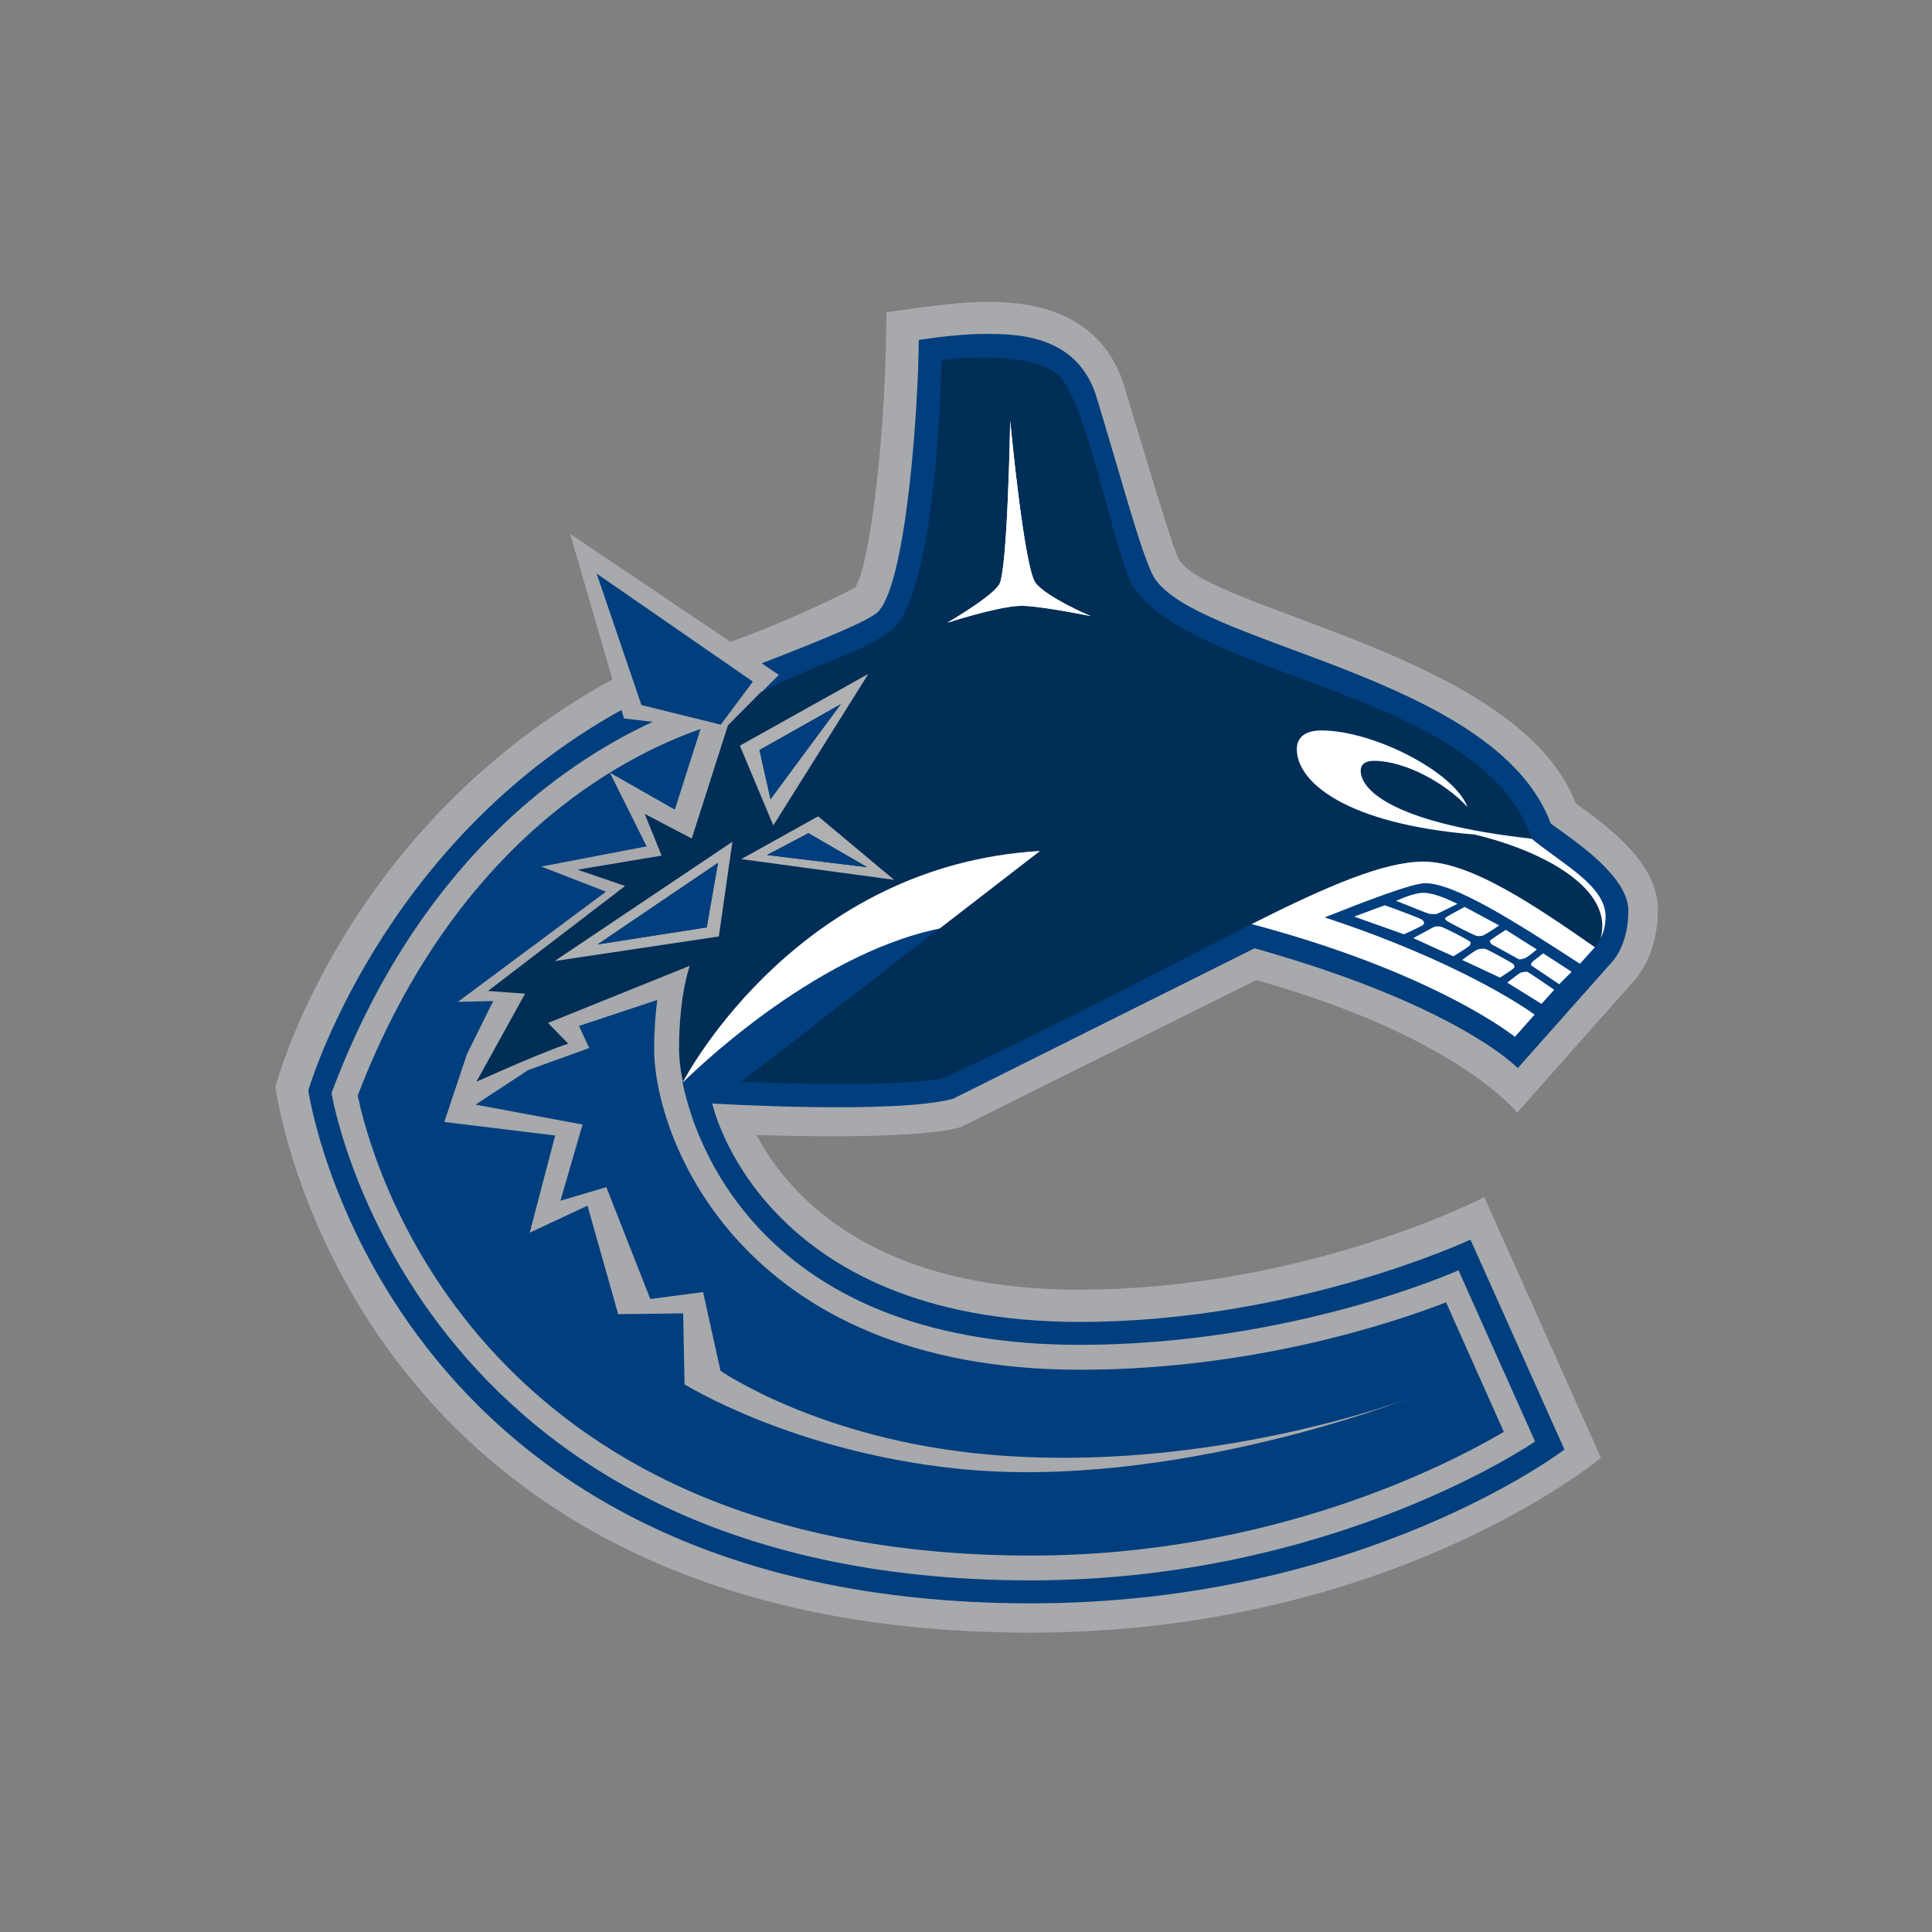 <svg width="512" height="512" viewBox="0 0 512 512" xmlns="http://www.w3.org/2000/svg"><rect x="0" y="0" width="512" height="512" fill="#808080" stroke="none"/><title>vancouver-canucks</title><g fill="none" fill-rule="evenodd"><path d="M254.967 298.523l77.945-38.787c53.33 14.93 69.153 35.128 69.153 35.128l30.548-34.47c1.685-1.755 6.74-7.976 6.74-19.32 0-12.294-12.82-21.734-21.758-28.174-15.164-39.812-99.26-51.375-105.488-65.206-2.125-4.757-14.43-46.25-14.43-46.25C290.35 80 268.737 80 260.607 80c-8.205 0-25.713 2.78-25.713 2.78 0 29.86-4.03 66.304-8.278 72.964 0 0-15.164 7.977-33.038 14.344l-42.49-28.615 11.21 38.568C90.508 219.42 73 288.06 73 288.06s18.46 144.61 199.915 144.61c95.965 0 151.347-46.326 151.347-46.326l-30.914-69.084s-47.177 24.516-107.54 24.516c-55.6 0-77.358-25.907-85.343-40.982 47.104 1.463 54.502-2.27 54.502-2.27z" fill="#A7A9AC"/><path d="M146.988 254.687l47.03-31.615-3.516 25.102-43.514 6.513z" fill="#A7A9AC"/><path d="M204.934 218.754l-8.79-21.15 33.99-19.027-25.2 40.177z" fill="#A7A9AC"/><path d="M216.8 216.34l20.146 16.83-40.583-5.488L216.8 216.34z" fill="#A7A9AC"/><path d="M411.002 218.315c-14.797-40.03-96.55-47.35-105.635-66.157-3.59-7.61-8.278-25.687-15.017-47.715-5.42-15.954-21.39-15.954-29.376-15.954-7.618 0-17.508 1.61-17.508 1.61 0 16.24-3.077 63.59-10.622 71.86-1.905 2.34-15.823 7.97-30.987 13.83l4.542 3.07-4.62 4.61c15.09-7.91 27.69-10.69 35.23-16.98 10.99-11.27 148.42 67.55 140.58 67.55-3.448 0-16.12 4.9-26.67 9.07 35.236 11.56 53.256 24.002 55.674 25.76l-5.2 5.853s-20.88-16.906-69.74-29.86c-21.026 10.54-82.708 1.17-82.708 1.17-33.99 6.954-66.445 39.227-68.056 40.837 4.614 22.688 26.81 69.525 105.194 69.525 56.63 0 100.436-19.76 100.436-19.76l20.294 45.373s-53.185 36.81-133.62 36.81c-164.46 0-185.337-129.167-185.337-129.167 22.71-60.595 60.876-87.16 85.124-98.36l-7.614-.875-.66-2.27c-64.1 35.42-83 100.845-83 100.845S101.2 424.9 273.28 424.9c88.055 0 141.312-40.763 141.312-40.763l-24.906-55.62s-46.518 21.81-103.51 21.81c-84.904 0-97.43-57.888-97.43-57.888s48.348 2.92 63.805-1.25l79.93-39.89c54.138 15.22 69.74 31.76 69.74 31.76l24.76-27.884s4.54-4.247 4.54-13.833c0-8.93-13.403-17.93-20.51-23.053" fill="#003E7E"/><path d="M390.857 221.096c-33.918-2.708-47.104-13.832-47.104-22.613 0-4.172 3.81-4.977 6.447-4.977 13.845 0 35.236 10.978 38.752 20.272-6.08-6.514-16.702-12.222-24.76-12.222-1.758 0-3.516.513-3.516 2.635 0 5.49 9.743 14.06 45.272 18.01-13.626-39.22-88.713-42-105.562-66.59-4.688-6.803-12.453-50.64-20.292-56.57-8.57-6.584-30.62-3.583-30.62-3.583 0 6.074-1.466 59.79-12.6 70.987-7.473 6.293-20.146 9.074-35.237 16.978l-8.717 8.784-9.597 30.003-12.453-6.517 4.468 11.05-22.27 3.734 12.6 4.316-36.334 27.81 9.816.732-12.893 23.343c18.68-8.417 24.32-10.1 24.32-10.1l-5.347-5.49 37.58-15.15s-2.857 7.54-2.857 22.103c0 2.123.293 5.124 1.026 8.71 1.61-3.074 31.2-57.522 94.57-61.254l-79.12 61.18s43.36 1.83 53.99-1.17c33.47-15.51 60.29-30.074 81.31-40.613 20.14-10.1 35.09-16.466 45.34-16.466 12.672 0 30.4 12.297 45.42 22.69 0 0 .95-.807 1.76-2.417 3.66-13.17-15.24-23.27-33.408-27.59" fill="#002E56"/><path d="M180.98 286.814c1.61-1.537 34.063-33.81 68.054-40.763l26.518-20.49c-63.366 3.74-92.96 58.18-94.573 61.26" fill="#FFF"/><path d="M425.507 242.978c0-8.05-10.622-13.466-19.633-20.71-35.602-3.953-45.272-12.515-45.272-18.004 0-2.122 1.832-2.635 3.517-2.635 8.05 0 18.75 5.7 24.76 12.22-3.52-9.3-24.91-20.27-38.76-20.27-2.64 0-6.45.8-6.45 4.97 0 8.78 13.18 19.83 47.1 22.61 18.165 4.31 37.065 14.41 33.402 27.51.733-1.39 1.32-3.293 1.32-5.708" fill="#FFF"/><path d="M358.844 242.904l13.186 4.684c2.418-1.024 5.055-2.342 5.275-2.634.146-.366.146-.66-.367-1.17-.366-.367-6.3-2.563-9.962-3.88l-8.132 3z" fill="#FFF"/><path d="M369.98 238.733c3.515 1.39 8.35 3.366 8.79 3.44.586.073 1.465.146 2.05 0 .44-.147 3.297-1.61 5.422-2.635-2.05-1.025-6.154-2.927-8.937-2.927-2.638-.07-7.326 2.13-7.326 2.13" fill="#FFF"/><path d="M383.02 243.27c-.148.293 0 .44.438.805.513.366 7.4 3.952 7.912 3.952.512.073 1.025.073 1.538-.073.366-.073 2.784-1.61 4.395-2.708l-9.157-4.903c-2.344 1.244-4.908 2.635-5.127 2.927" fill="#FFF"/><path d="M389.538 250.515c.147-.366.22-.585.147-.878-.44-.512-7.253-4.025-7.985-4.098-.806-.08-1.245-.08-1.905.22-.586.29-4.03 2.19-5.274 2.85l10.63 4.83c2.05-1.25 4.18-2.64 4.4-2.93" fill="#FFF"/><path d="M402.578 254.248c.22.073.952-.147 1.685-.366.366-.147 1.978-1.39 3.003-2.27l-8.204-5.195c-1.978 1.244-4.03 2.635-4.25 2.927 0 .074 0 .293.44.88l7.326 4.024z" fill="#FFF"/><path d="M405.948 255.053c-.22.44-.293.658-.147.805.3.22 4.55 3.073 7.4 4.976l3.3-3.293-7.54-4.9c-1.39 1.03-2.85 2.2-3 2.42" fill="#FFF"/><path d="M401.26 256.443c.146-.22.072-.658-.22-.95-.44-.44-6.96-3.953-7.473-4.026-.586-.147-1.538 0-2.124.22-.293.072-2.198 1.39-3.956 2.707l10.036 4.684c1.685-1.098 3.59-2.342 3.736-2.635" fill="#FFF"/><path d="M403.017 257.76c-.293.074-2.197 1.537-3.59 2.635l9.085 5.635 3.37-3.732c-2.784-1.903-6.74-4.61-7.106-4.757-.367-.07-1.32.08-1.76.22" fill="#FFF"/><path d="M214.237 220.803l15.53 9.002-26.445-3.22 10.915-5.782zm2.564-4.464l-20.36 11.34 40.51 5.49-20.14-16.84z" fill="#AEB0B2"/><path d="M187.28 245.76l-28.864 4.463 31.867-21.59-3.004 17.126zm3.222 2.414l3.59-25.102-47.104 31.615 43.514-6.513z" fill="#AEB0B2"/><path d="M201.27 198.775l21.538-12.148-18.607 25.175-2.93-13.027zm28.864-20.198l-34.064 19.027 8.864 21.15 25.2-40.177z" fill="#AEB0B2"/><path d="M383.238 345.14c-14.21 5.49-51.28 17.857-96.99 17.857-90.178 0-112.888-61.693-112.888-84.965 0-5.123.367-9.514.806-13.026l-20.73 6.88 2.71 5.853-16.19 5.85-13.92 9.15 28.35 5.27-5.86 20.19 12.16-3.59 11.65 29.64 13.99-1.83 4.616 20.86s26.3 18.22 70.765 22.17c58.75 5.27 111.422-14.784 111.422-14.784s-62.78 24.59-119.78 18.514c-43.59-4.61-71.94-22.32-71.94-22.32l-.37-18.806-17.22.22-8.13-28.76-15.31 7.17 6.74-25.76-29.378-3.586 6.005-18 6.96-14.05-9.38.22 39.265-29.2-17.142-6.66 27.91-5.344-9.74-19.54 17.216 9.81 6.812-21.37c-20.66 7.172-65.127 30.005-90.84 97.114 3.15 15.37 30.035 121.923 178.45 121.923 64.1 0 110.91-24.3 125.27-32.786l-15.31-34.32z" fill="#003E7E"/><path d="M191.015 192.043l8.498-11.417-41.39-28.614 11.868 34.835 21.03 5.196z" fill="#003E7E"/><path d="M289.03 163.282s-11.5-4.83-14.577-8.782c-3.076-3.88-6.74-42.958-6.74-42.958s-.658 39.81-2.93 43.397c-2.344 3.51-13.77 10.09-13.77 10.09s12.672-4.17 18.9-4.47c4.614-.294 19.118 2.71 19.118 2.71" fill="#FFF"/><path d="M269.985 160.574c-6.227.366-18.9 4.464-18.9 4.464s11.428-6.586 13.7-10.1c2.27-3.512 2.93-43.396 2.93-43.396s3.662 39.006 6.738 42.958c3.15 3.952 14.652 8.782 14.652 8.782s-14.578-3-19.12-2.708" fill="#FFF"/><path d="M331.74 244.88c48.86 12.954 69.74 29.86 69.74 29.86l5.2-5.856c-2.417-1.756-20.438-14.197-55.674-25.76 10.475-4.17 23.222-9.075 26.665-9.075 7.77 0 23.81 10.17 41.03 21.37l3.96-4.4c-15.012-10.39-32.67-22.69-45.42-22.69-10.4 0-25.27 6.363-45.49 16.54" fill="#FFF"/><path d="M229.767 229.805l-15.53-9.002-10.988 5.782 26.51 3.22z" fill="#003E7E"/><path d="M201.27 198.775l2.93 12.954 18.608-25.11-21.537 12.15z" fill="#003E7E"/><path d="M190.283 228.707l-31.867 21.59 28.863-4.538 3-17.06z" fill="#003E7E"/></g></svg>